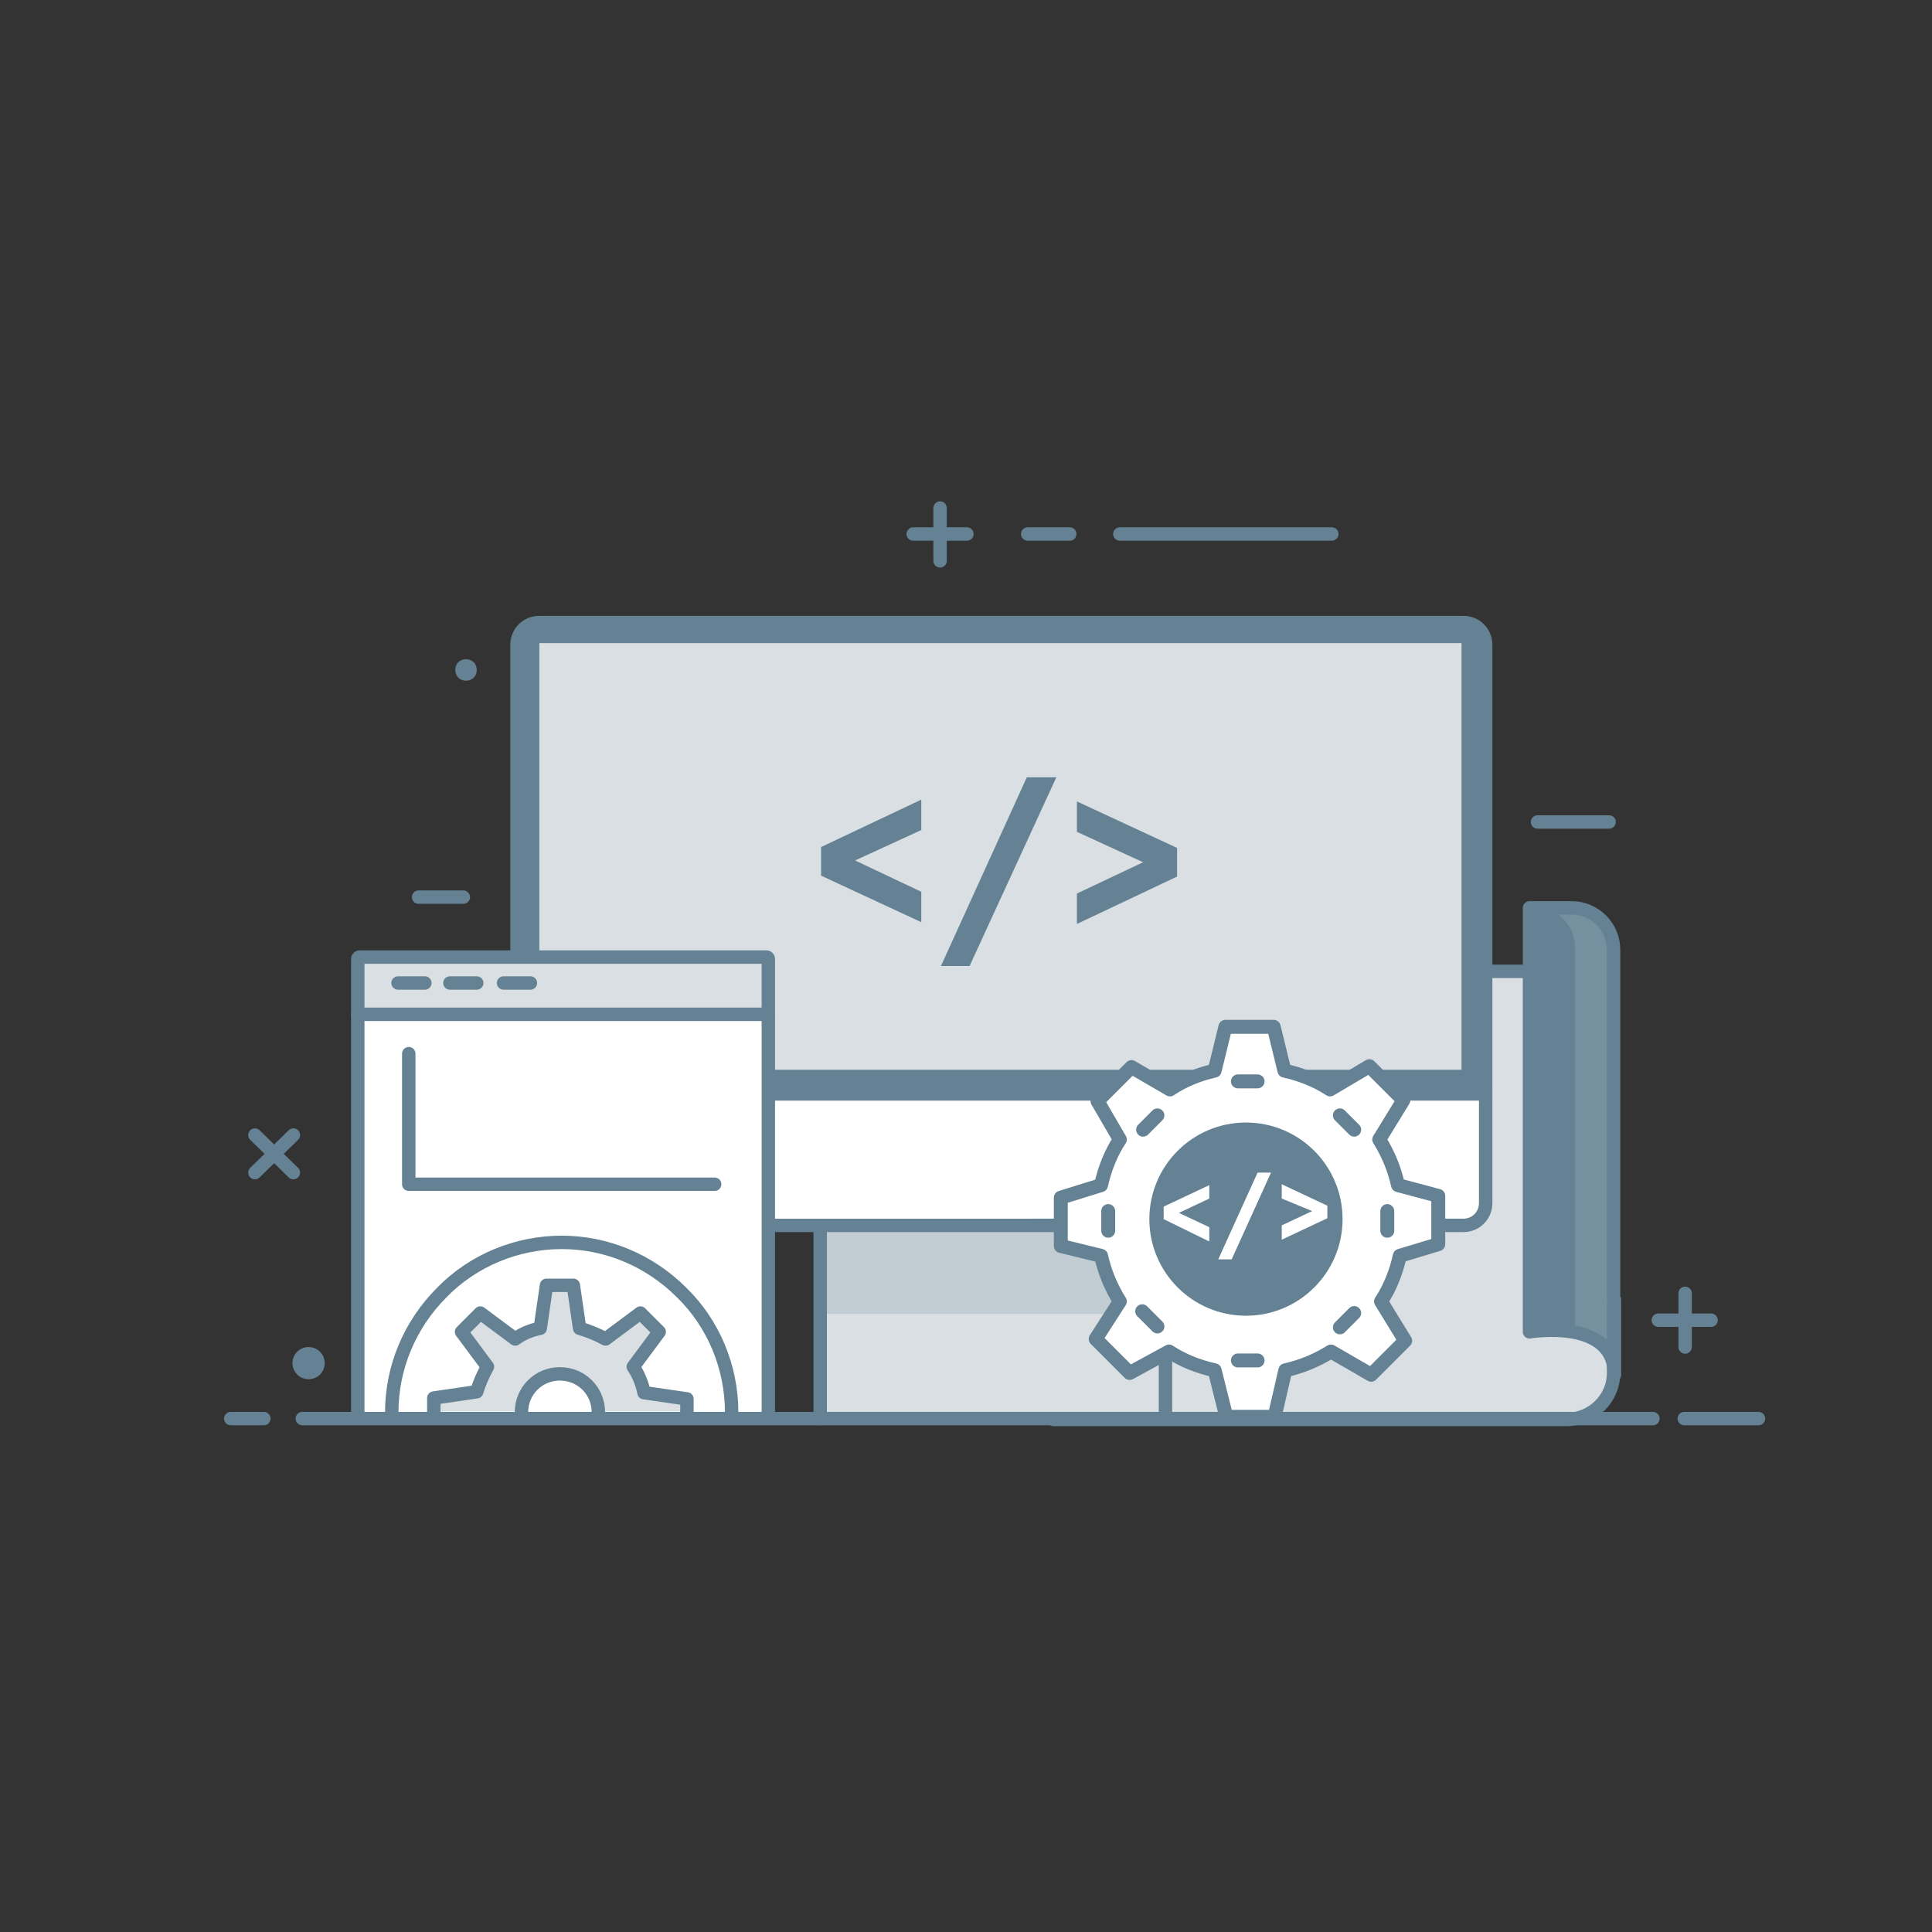 <?xml version="1.0" encoding="utf-8"?>
<!-- Generator: Adobe Illustrator 23.0.1, SVG Export Plug-In . SVG Version: 6.00 Build 0)  -->
<svg id='Layer_1' style='enable-background:new 0 0 216 216;' version='1.1' viewBox='0 0 216 216'
     x='0px'
     xml:space='preserve' xmlns='http://www.w3.org/2000/svg' y='0px'>
<rect x="0" y="0" width="216" height="216" fill="#333333" stroke="none"/>
<style type='text/css'>
	.st0 {
    fill: #D9DFE3;
  }

  .st1 {
    fill: #648293;
  }

  .st2 {
    fill: #BD83FF;
  }

  .st3 {
    opacity: 0.15;
    fill: #D9DFE3;
    enable-background: new;
  }

  .st4 {
    fill: none;
    stroke: #648293;
    stroke-width: 1.5;
    stroke-linecap: round;
    stroke-linejoin: round;
  }

  .st5 {
    fill: #C1CCD3;
  }

  .st6 {
    fill: #FFFFFF;
  }

  .st7 {
    fill: none;
    stroke: #9130FF;
    stroke-width: 1.959;
    stroke-miterlimit: 10;
  }

  .st8 {
    fill: none;
    stroke: #648293;
    stroke-width: 1.557;
    stroke-linecap: round;
    stroke-linejoin: round;
  }

  .st9 {
    fill: none;
    stroke: #0686D8;
    stroke-width: 1.5;
    stroke-linecap: round;
    stroke-linejoin: round;
  }
</style>
  <path class='st0' d='M175.9,158.6h-58.2v-50h62.6v45.7c0,2.4-1.9,4.3-4.3,4.3C176,158.6,176,158.6,175.9,158.6z'/>
  <path class='st1' d='M180.4,153.6c0-6.4-9.5-4.8-9.5-4.8v-47.5h4.7c2.6,0,4.7,2.1,4.7,4.7c0,0,0,0,0,0v47.6H180.4z'/>
  <path class='st2' d='M170.9,148.6L170.9,148.6c0,0.1,0.1,0.1,0.3,0H170.9z'/>
  <path class='st3' d='M175.6,101.3h-4.2c2.6,0,4.7,2.1,4.7,4.7c0,0,0,0,0,0v42.9c2.2,0.5,4.2,1.7,4.2,4.7v-47.6
	C180.4,103.4,178.3,101.3,175.6,101.3C175.7,101.2,175.7,101.2,175.6,101.3z'/>
  <path class='st4'
        d='M180.4,145.3v-39.1c0-2.6-2.1-4.7-4.7-4.7c0,0,0,0,0,0H171v47.4c0,0,9.5-1.6,9.5,4.8v-8.4L180.4,145.3z'/>
  <path class='st4' d='M172.9,108.6h-55.1v50.1h57.3c2.9,0,5.3-2.3,5.3-5.2c0,0,0,0,0-0.1v-7.6'/>
  <line class='st4' x1='148.9' x2='125.2' y1='59.7' y2='59.7'/>
  <path class='st1' d='M36.3,152.4c0,1-0.8,1.8-1.8,1.8c-1,0-1.8-0.8-1.8-1.8c0-1,0.8-1.8,1.8-1.8C35.5,150.6,36.3,151.4,36.3,152.4
	C36.4,152.4,36.4,152.4,36.3,152.4z'/>
  <path class='st1' d='M53.3,74.9c0,0.7-0.5,1.2-1.2,1.2s-1.2-0.5-1.2-1.2c0-0.7,0.5-1.2,1.2-1.2c0,0,0,0,0,0
	C52.8,73.7,53.3,74.2,53.3,74.9z'/>
  <path class='st1' d='M128.6,123.1c0,1-0.8,1.8-1.8,1.8s-1.8-0.8-1.8-1.8s0.8-1.8,1.8-1.8c0.9-0.1,1.7,0.6,1.8,1.6
	C128.6,123,128.6,123.1,128.6,123.1z'/>
  <line class='st4' x1='46.8' x2='51.8' y1='100.3' y2='100.3'/>
  <line class='st4' x1='114.9' x2='119.6' y1='59.7' y2='59.7'/>
  <line class='st4' x1='108.1' x2='102.1' y1='59.7' y2='59.7'/>
  <line class='st4' x1='105.1' x2='105.1' y1='62.7' y2='56.8'/>
  <line class='st4' x1='191.3' x2='185.4' y1='147.6' y2='147.6'/>
  <line class='st4' x1='188.4' x2='188.4' y1='150.6' y2='144.6'/>
  <line class='st4' x1='28.5' x2='32.8' y1='131.1' y2='126.9'/>
  <line class='st4' x1='32.8' x2='28.5' y1='131.1' y2='126.9'/>
  <line class='st4' x1='179.9' x2='171.9' y1='91.9' y2='91.9'/>
  <rect class='st0' height='22.7' width='38.4' x='91.8' y='135.9'/>
  <rect class='st5' height='9.3' width='38.4' x='91.8' y='137.6'/>
  <path class='st6' d='M163.8,69.6c1.4,0,2.5,1.1,2.5,2.5c0,0,0,0,0,0v62.4c0,1.4-1.1,2.5-2.5,2.5c0,0,0,0,0,0H60.5
	c-1.4,0-2.5-1.1-2.5-2.5c0,0,0,0,0,0V72.1c0-1.4,1.1-2.5,2.5-2.5c0,0,0,0,0,0H163.8z'/>
  <path class='st1'
        d='M57.8,121.9V72.1c0-1.4,1.1-2.5,2.5-2.5c0,0,0,0,0,0h103.3c1.4,0,2.5,1.1,2.5,2.5c0,0,0,0,0,0v50.3'/>
  <rect class='st0' height='47.7' width='103.1' x='60.3' y='71.9'/>
  <path class='st4' d='M163.6,69.6c1.4,0,2.5,1.1,2.5,2.5c0,0,0,0,0,0v62.4c0,1.4-1.1,2.5-2.5,2.5c0,0,0,0,0,0H60.3
	c-1.4,0-2.5-1.1-2.5-2.5c0,0,0,0,0,0V72.1c0-1.4,1.1-2.5,2.5-2.5c0,0,0,0,0,0H163.6z'/>
  <line class='st7' x1='84.8' x2='84.8' y1='137.1' y2='158.4'/>
  <line class='st7' x1='137.8' x2='137.8' y1='137.1' y2='154.3'/>
  <line class='st4' x1='57.8' x2='166.1' y1='122.3' y2='122.3'/>
  <line class='st4' x1='91.7' x2='91.7' y1='137.6' y2='158.6'/>
  <line class='st4' x1='130.3' x2='130.3' y1='137.8' y2='158.6'/>
  <path class='st1' d='M91.8,97.9v-3.2l11.2-5.3v3.4l-7.4,3.4l7.4,3.5v3.4L91.8,97.9z'/>
  <path class='st1' d='M114.8,86.9h3.3l-9.7,21.1h-3.2L114.8,86.9z'/>
  <path class='st1' d='M131.6,94.8v3.2l-11.2,5.3v-3.4l7.4-3.5l-7.4-3.4v-3.4L131.6,94.8z'/>
  <path class='st6' d='M85.8,106.9H40.3c-0.1,0-0.2,0.1-0.2,0.2v50.8h46v-50.7C86,107.1,86,106.9,85.8,106.9z'/>
  <path class='st0' d='M85.8,106.9H40.3c-0.1,0-0.2,0.1-0.2,0.2v5.7h46v-5.7C86.1,107.1,85.9,106.9,85.8,106.9z'/>
  <path class='st0' d='M76.8,157.9v-1.5l-4.8-0.7c-0.2-1-0.6-2-1.2-2.9l2.9-3.9l-2.1-2.1l-3.9,2.9c-0.9-0.5-1.9-0.9-2.9-1.2l-0.7-4.8
	h-3l-0.7,4.8c-1,0.2-2,0.6-2.8,1.2l-3.9-2.9l-2.1,2.1l2.9,3.9c-0.5,0.9-0.9,1.8-1.2,2.8l-4.8,0.7v1.5h9.8c0-2.4,1.9-4.3,4.3-4.3
	s4.3,1.9,4.3,4.3h9.9L76.8,157.9z'/>
  <path class='st4' d='M40,157.9v-50.7c0-0.1,0.1-0.2,0.2-0.2h45.5c0.1,0,0.2,0.1,0.2,0.2v50.7'/>
  <line class='st4' x1='85.9' x2='40' y1='113.4' y2='113.4'/>
  <line class='st4' x1='47.5' x2='44.5' y1='109.9' y2='109.9'/>
  <line class='st4' x1='53.3' x2='50.3' y1='109.9' y2='109.9'/>
  <line class='st4' x1='59.3' x2='56.3' y1='109.9' y2='109.9'/>
  <polyline class='st4' points='45.7,117.8 45.7,132.4 79.9,132.4 '/>
  <path class='st4'
        d='M81.8,157.9c0-5-2-9.9-5.6-13.4c-3.6-3.6-8.4-5.6-13.4-5.6c-5,0-9.9,2-13.4,5.6c-3.6,3.6-5.6,8.4-5.6,13.4'/>
  <path class='st4' d='M76.8,157.9v-1.5l-4.8-0.7c-0.2-1-0.6-2-1.2-2.9l2.9-3.9l-2.1-2.1l-3.9,2.9c-0.9-0.5-1.9-0.9-2.9-1.2l-0.7-4.8
	h-3l-0.7,4.8c-1,0.2-2,0.6-2.8,1.2l-3.9-2.9l-2.1,2.1l2.9,3.9c-0.5,0.9-0.9,1.8-1.2,2.8l-4.8,0.7v1.5'/>
  <path class='st4' d='M66.9,157.9c0-2.4-1.9-4.3-4.3-4.3c-2.4,0-4.3,1.9-4.3,4.3'/>
  <path class='st6' d='M160.9,139.1v-5.4l-4.5-1.2c-0.4-1.8-1.1-3.5-2.1-5.1l2.7-4.4l-3.8-3.8l-4.4,2.6c-1.5-1-3.3-1.7-5.1-2.1
	l-1.2-4.9h-5.4l-1.2,4.9c-1.8,0.4-3.5,1.1-5,2.1l-4.3-2.5l-3.8,3.8l2.5,4.3c-1,1.5-1.7,3.3-2.1,5.1l-4.5,1.4v5.4l4.5,1.1
	c0.4,1.8,1.1,3.5,2.1,5.1l-2.7,4.2l3.8,3.8l4.4-2.4c1.5,1,3.3,1.7,5.1,2.1l1.3,5.2h5.4l1.2-5.2c1.8-0.4,3.5-1.1,5.1-2.1l4.5,2.6
	l3.8-3.8l-2.7-4.4c1-1.5,1.7-3.3,2.1-5.1L160.9,139.1z'/>
  <circle class='st1' cx='139.3' cy='136.3' r='10.8'/>
  <path class='st8' d='M160.8,139.1v-5.4l-4.5-1.2c-0.4-1.8-1.1-3.5-2.1-5.1l2.7-4.4l-3.8-3.8l-4.4,2.6c-1.5-1-3.3-1.7-5.1-2.1
	l-1.2-4.9h-5.4l-1.2,4.9c-1.8,0.4-3.5,1.1-5,2.1l-4.3-2.5l-3.8,3.8l2.5,4.3c-1,1.5-1.7,3.3-2.1,5.1l-4.5,1.4v5.4l4.5,1.1
	c0.4,1.8,1.1,3.5,2.1,5.1l-2.7,4.2l3.8,3.8l4.4-2.4c1.5,1,3.3,1.7,5.1,2.1l1.3,5.2h5.4l1.2-5.2c1.8-0.4,3.5-1.1,5.1-2.1l4.5,2.6
	l3.8-3.8l-2.7-4.4c1-1.5,1.7-3.3,2.1-5.1L160.8,139.1z'/>
  <line class='st8' x1='140.6' x2='138.4' y1='120.9' y2='120.9'/>
  <line class='st8' x1='149.8' x2='151.4' y1='124.7' y2='126.3'/>
  <line class='st8' x1='155.1' x2='155.1' y1='137.6' y2='135.4'/>
  <line class='st8' x1='149.8' x2='151.4' y1='148.4' y2='146.8'/>
  <line class='st8' x1='138.4' x2='140.6' y1='152.1' y2='152.1'/>
  <line class='st8' x1='129.4' x2='127.7' y1='148.3' y2='146.6'/>
  <line class='st8' x1='123.9' x2='123.9' y1='137.6' y2='135.4'/>
  <line class='st8' x1='129.4' x2='127.8' y1='124.7' y2='126.3'/>
  <path class='st6' d='M130.1,136.3v-1.4l5.1-2.4v1.5l-3.4,1.6l3.4,1.6v1.6L130.1,136.3z'/>
  <path class='st6' d='M140.6,131.1h1.5l-4.4,9.7h-1.5L140.6,131.1z'/>
  <path class='st6' d='M148.4,134.8v1.4l-5.1,2.4v-1.6l3.4-1.6l-3.4-1.4v-1.6L148.4,134.8z'/>
  <path class='st9' d='M51.7,158.6'/>
  <path class='st9' d='M17.3,158.6'/>
  <line class='st4' x1='33.8' x2='184.8' y1='158.6' y2='158.6'/>
  <line class='st4' x1='25.8' x2='29.5' y1='158.6' y2='158.6'/>
  <line class='st4' x1='188.3' x2='196.6' y1='158.6' y2='158.6'/>
</svg>
